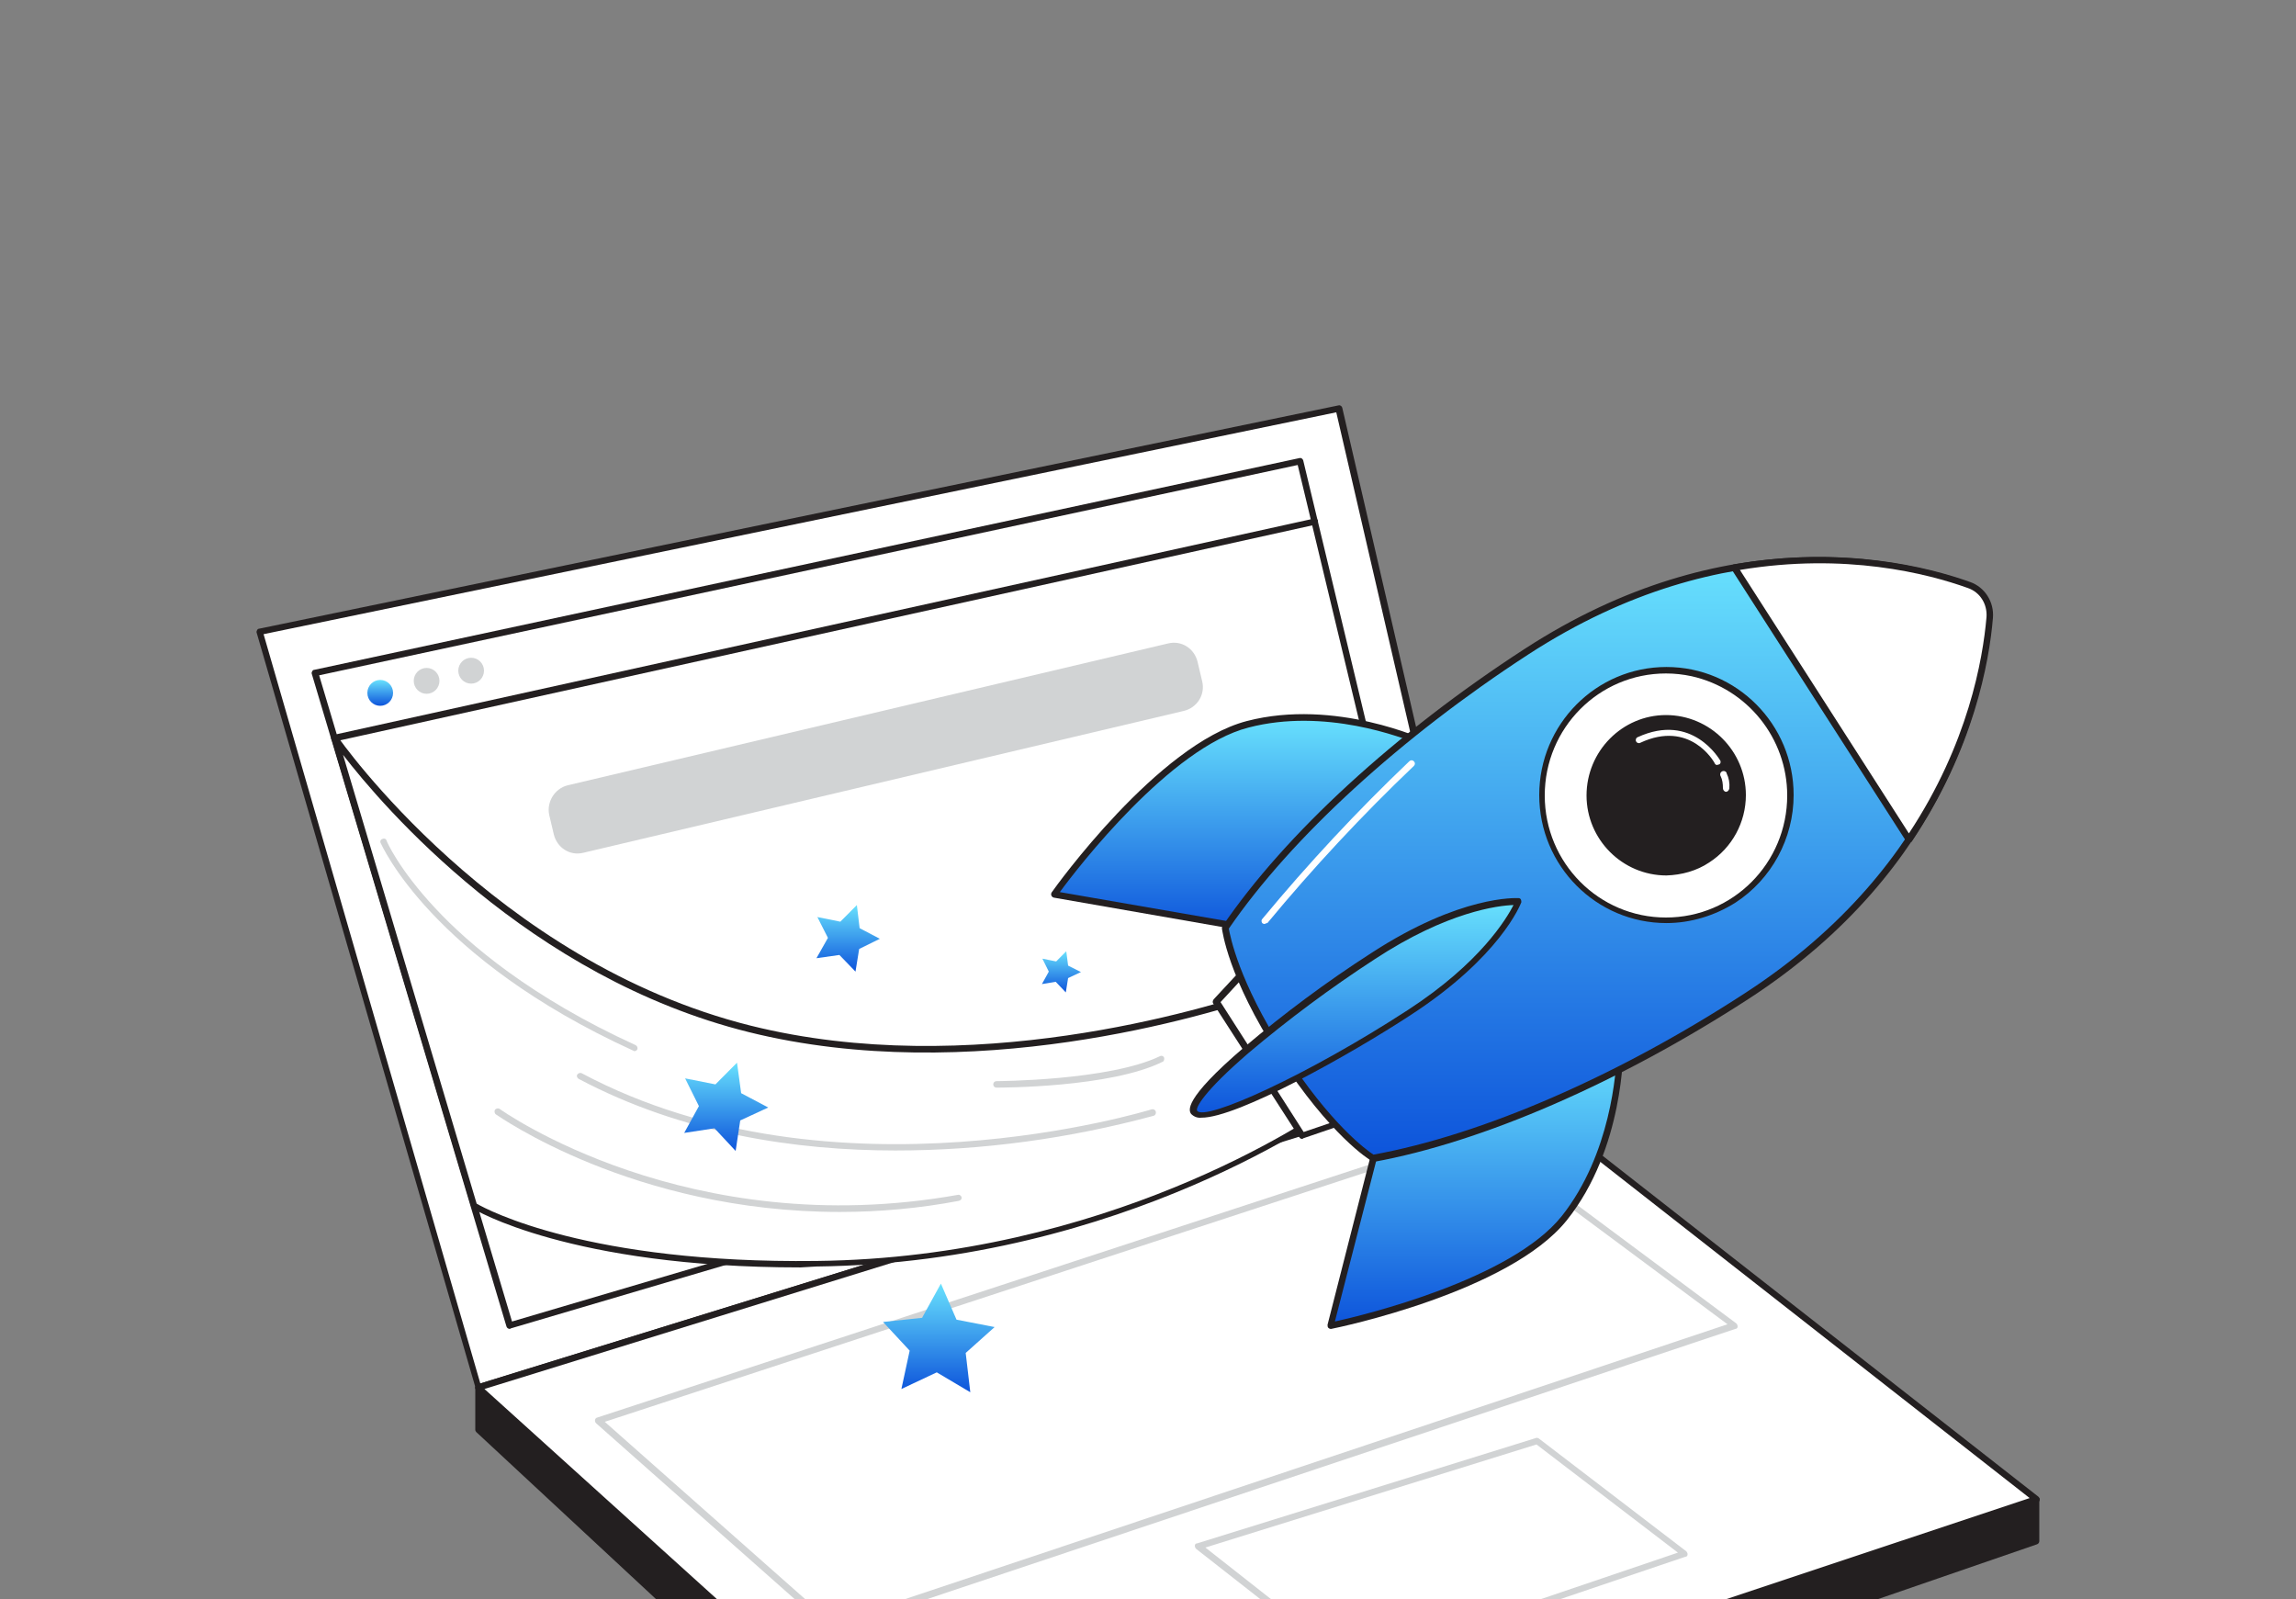 <svg width="458" height="319" viewBox="0 0 458 319" fill="none" xmlns="http://www.w3.org/2000/svg">
<rect x="0" y="0" width="458" height="319" fill="#808080" stroke="none"/>
<path d="M95.447 276.784V285.174L196.94 379.495L406.246 307.302V299.097L95.447 276.784Z" fill="#231F20"/>
<path d="M196.94 380.14C196.757 380.14 196.665 380.048 196.482 379.956L94.989 285.635C94.898 285.543 94.806 285.359 94.806 285.174V276.876C94.806 276.692 94.898 276.508 94.989 276.415C95.081 276.323 95.264 276.231 95.447 276.231L406.246 298.543C406.613 298.543 406.887 298.82 406.796 299.189V307.395C406.796 307.671 406.613 307.948 406.338 308.04L197.123 380.14C197.123 380.14 197.032 380.14 196.94 380.14ZM95.997 284.898L197.123 378.757L405.605 306.934V299.65L96.089 277.522V284.898H95.997Z" fill="#231F20"/>
<path d="M95.447 276.785L51.754 126.037L267.014 81.505L297.7 214.181L95.447 276.785Z" fill="white"/>
<path d="M95.447 277.43C95.356 277.43 95.264 277.43 95.172 277.338C94.989 277.245 94.898 277.153 94.898 276.969L51.204 126.222C51.113 126.037 51.204 125.853 51.296 125.669C51.388 125.484 51.571 125.392 51.754 125.392L267.014 80.859C267.38 80.767 267.655 81.044 267.747 81.32L298.433 213.996C298.524 214.365 298.341 214.642 297.975 214.734L95.63 277.338L95.447 277.43ZM52.578 126.498L95.814 275.955L296.967 213.72L266.556 82.242L52.578 126.498Z" fill="#231F20"/>
<path d="M297.7 214.181L95.447 276.784L197.123 368.708L406.246 299.097L297.7 214.181Z" fill="white"/>
<path d="M197.123 369.353C196.94 369.353 196.848 369.261 196.665 369.169L94.989 277.245C94.806 277.061 94.714 276.877 94.806 276.6C94.898 276.416 94.989 276.231 95.264 276.139L297.517 213.535C297.7 213.443 297.975 213.535 298.066 213.627L406.612 298.544C406.796 298.728 406.887 298.912 406.887 299.189C406.796 299.466 406.704 299.65 406.429 299.65L197.306 369.261C197.215 369.353 197.215 369.353 197.123 369.353ZM96.638 277.061L197.215 367.97L404.872 298.82L297.608 214.826L96.638 277.061Z" fill="#231F20"/>
<path d="M294.403 225.982L119.355 283.423L165.888 324.636L345.973 264.43L294.403 225.982Z" fill="white"/>
<path d="M165.888 325.281C165.705 325.281 165.613 325.189 165.43 325.097L118.897 283.884C118.622 283.607 118.622 283.238 118.805 282.962C118.897 282.869 118.989 282.777 119.08 282.777L294.128 225.429C294.311 225.337 294.494 225.429 294.677 225.521L346.34 263.968C346.523 264.153 346.615 264.337 346.615 264.614C346.615 264.89 346.431 265.075 346.157 265.075L166.071 325.281C166.071 325.189 165.979 325.189 165.888 325.281ZM120.637 283.607L166.071 323.806L344.599 264.153L294.219 226.72L120.637 283.607Z" fill="#D1D3D4"/>
<path d="M306.585 287.387L239.076 308.409L269.579 332.381L336.081 309.884L306.585 287.387Z" fill="white"/>
<path d="M269.579 333.026C269.396 333.026 269.304 332.934 269.212 332.934L238.618 308.962C238.435 308.778 238.343 308.593 238.343 308.317C238.343 308.04 238.526 307.856 238.801 307.856L306.402 286.834C306.585 286.742 306.768 286.834 306.952 286.926L336.355 309.423C336.538 309.607 336.63 309.792 336.63 310.068C336.63 310.345 336.447 310.529 336.172 310.529L269.762 333.026C269.762 333.026 269.67 333.026 269.579 333.026ZM240.45 308.685L269.762 331.735L334.706 309.7L306.494 288.125L240.45 308.685Z" fill="#D1D3D4"/>
<path d="M101.676 264.43L62.838 134.243L259.32 92.016L287.533 209.571L101.676 264.43Z" fill="white"/>
<path d="M101.676 265.075C101.401 265.075 101.127 264.891 101.035 264.614L62.197 134.428C62.105 134.243 62.197 134.059 62.288 133.874C62.38 133.69 62.563 133.598 62.746 133.598L259.228 91.37C259.595 91.278 259.869 91.555 259.961 91.831L288.174 209.386C288.265 209.755 288.082 210.032 287.716 210.124L101.859 264.983C101.768 265.075 101.768 265.075 101.676 265.075ZM63.662 134.704L102.134 263.6L286.8 209.11L258.862 92.753L63.662 134.704Z" fill="#231F20"/>
<path d="M66.685 147.889C66.319 147.889 66.044 147.612 66.044 147.243C66.044 146.967 66.227 146.69 66.502 146.598L262.068 103.448C262.434 103.356 262.801 103.541 262.892 103.817C262.984 104.186 262.801 104.555 262.526 104.647H262.434L66.868 147.889H66.685Z" fill="#231F20"/>
<path d="M75.845 140.789C77.262 140.789 78.41 139.633 78.41 138.208C78.41 136.782 77.262 135.626 75.845 135.626C74.429 135.626 73.28 136.782 73.28 138.208C73.28 139.633 74.429 140.789 75.845 140.789Z" fill="url(#paint0_linear_597_1268)"/>
<path d="M85.097 138.392C86.513 138.392 87.661 137.236 87.661 135.811C87.661 134.385 86.513 133.229 85.097 133.229C83.68 133.229 82.532 134.385 82.532 135.811C82.532 137.236 83.68 138.392 85.097 138.392Z" fill="#D1D3D4"/>
<path d="M93.982 136.364C95.398 136.364 96.547 135.208 96.547 133.782C96.547 132.357 95.398 131.201 93.982 131.201C92.565 131.201 91.417 132.357 91.417 133.782C91.417 135.208 92.565 136.364 93.982 136.364Z" fill="#D1D3D4"/>
<path d="M113.218 156.648L233.031 128.342C235.687 127.697 238.252 129.357 238.893 132.03L239.809 135.903C240.45 138.577 238.802 141.158 236.145 141.804L116.332 170.109C113.676 170.754 111.111 169.095 110.47 166.421L109.554 162.549C109.004 159.967 110.653 157.293 113.218 156.648Z" fill="#D1D3D4"/>
<path d="M256.388 196.386C256.388 196.386 201.428 218.145 149.583 205.237C97.737 192.329 66.776 147.243 66.776 147.243L94.531 240.457C94.531 240.457 114.225 252.72 162.865 252.075C224.97 251.337 266.831 220.173 266.831 220.173L252.633 195.74" fill="white"/>
<path d="M159.659 252.812C113.676 252.812 94.44 241.195 94.256 241.011C94.165 240.919 93.982 240.826 93.982 240.642L66.135 147.428C66.044 147.059 66.227 146.69 66.593 146.598C66.868 146.506 67.143 146.598 67.326 146.875C67.601 147.336 98.745 191.868 149.766 204.592C193.459 215.471 239.809 201.457 252.724 197.031L252.175 196.109C251.992 195.833 252.083 195.372 252.358 195.187C252.633 195.003 253.091 195.095 253.274 195.372L253.915 196.478C255.381 195.925 256.114 195.648 256.205 195.648C256.572 195.556 256.938 195.648 257.03 196.017C257.121 196.386 257.03 196.755 256.663 196.847C256.572 196.847 255.839 197.124 254.556 197.585L267.38 219.805C267.564 220.081 267.472 220.45 267.197 220.635C266.739 220.911 224.42 251.89 162.865 252.628L159.659 252.812ZM95.081 240.089C97.279 241.38 117.523 252.075 162.865 251.522C220.573 250.876 261.243 223.493 266.006 220.081L253.274 198.23C240.542 202.656 193.642 216.854 149.4 205.883C105.523 195.003 76.303 160.797 68.425 150.563L95.081 240.089Z" fill="#231F20"/>
<path d="M178.62 229.486C158.834 229.486 136.118 226.167 115.416 215.195C115.141 215.01 114.958 214.642 115.141 214.365C115.324 214.088 115.691 213.904 116.057 214.088C166.254 240.826 229.092 221.464 229.733 221.28C230.099 221.188 230.466 221.372 230.557 221.741C230.649 222.11 230.466 222.479 230.099 222.571C213.336 227.089 196.024 229.486 178.62 229.486Z" fill="#D1D3D4"/>
<path d="M167.536 241.748C126.225 241.748 99.294 222.479 98.928 222.294C98.653 222.11 98.561 221.649 98.745 221.372C98.928 221.096 99.386 221.003 99.661 221.188C100.027 221.464 137.217 247.926 191.078 238.337C191.444 238.245 191.719 238.521 191.81 238.798C191.902 239.167 191.627 239.443 191.261 239.536C183.475 241.011 175.506 241.748 167.536 241.748Z" fill="#D1D3D4"/>
<path d="M126.591 209.663C126.499 209.663 126.408 209.663 126.316 209.57C85.921 191.13 76.119 168.449 75.936 168.173C75.753 167.804 75.936 167.435 76.302 167.343C76.669 167.158 77.035 167.343 77.127 167.712C77.127 167.804 79.508 173.336 86.837 181.173C93.523 188.364 105.981 198.967 126.774 208.464C127.141 208.648 127.232 209.017 127.141 209.294C127.049 209.478 126.866 209.663 126.591 209.663Z" fill="#D1D3D4"/>
<path d="M198.772 216.946C198.406 216.946 198.131 216.67 198.131 216.301C198.131 215.932 198.406 215.656 198.772 215.656C198.955 215.656 221.214 215.563 231.382 210.677C231.748 210.492 232.114 210.677 232.206 210.953C232.298 211.23 232.206 211.691 231.931 211.783C221.58 216.946 199.688 216.946 198.772 216.946Z" fill="#D1D3D4"/>
<path d="M242.648 199.797L259.778 226.535L274.708 221.464L253.366 188.272L242.648 199.797Z" fill="white"/>
<path d="M259.777 227.181C259.594 227.181 259.319 227.089 259.228 226.904L242.007 200.166C241.824 199.89 241.915 199.613 242.099 199.336L252.816 187.811C252.907 187.627 253.182 187.627 253.365 187.627C253.549 187.627 253.732 187.719 253.823 187.904L275.075 221.096C275.258 221.372 275.166 221.833 274.8 222.018H274.708L259.869 227.089C259.961 227.181 259.869 227.181 259.777 227.181ZM243.473 199.89L260.052 225.798L273.609 221.188L253.182 189.379L243.473 199.89Z" fill="#231F20"/>
<path d="M323.165 208.925C323.165 208.925 323.439 228.656 312.081 242.947C300.723 257.238 265.457 264.337 265.457 264.337L276.54 220.911L323.165 208.925Z" fill="url(#paint1_linear_597_1268)"/>
<path d="M265.457 265.075C265.273 265.075 265.09 264.983 264.999 264.891C264.815 264.706 264.815 264.522 264.815 264.245L275.899 220.819C275.991 220.635 276.174 220.45 276.357 220.358L322.981 208.372C323.165 208.372 323.348 208.372 323.531 208.464C323.714 208.556 323.806 208.741 323.806 209.017C323.806 209.202 323.989 229.117 312.539 243.408C301.089 257.699 267.014 264.798 265.548 265.075H265.457ZM277.09 221.557L266.281 263.6C272.143 262.309 301.455 255.21 311.531 242.578C321.333 230.223 322.432 213.627 322.523 209.847L277.09 221.557Z" fill="#231F20"/>
<path d="M284.235 148.258C284.235 148.258 266.556 139.867 248.877 144.477C231.198 149.087 210.313 178.407 210.313 178.407L254.19 186.06L284.235 148.258Z" fill="url(#paint2_linear_597_1268)"/>
<path d="M254.19 186.705H254.098L210.222 179.052C209.856 178.96 209.672 178.684 209.672 178.315C209.672 178.223 209.764 178.13 209.764 178.038C210.588 176.84 231.015 148.442 248.694 143.832C266.373 139.222 284.326 147.612 284.51 147.704C284.693 147.797 284.784 147.981 284.876 148.165C284.968 148.35 284.876 148.534 284.784 148.719L254.648 186.521C254.556 186.705 254.373 186.797 254.19 186.705ZM211.413 177.946L253.915 185.322L283.227 148.534C279.655 147.059 264.266 141.158 249.06 145.123C233.488 149.087 214.985 173.059 211.413 177.946Z" fill="#231F20"/>
<path d="M244.48 185.045C256.572 167.251 277.823 147.243 304.57 129.91C345.149 103.541 380.69 112.392 392.689 116.633C395.346 117.555 397.086 120.229 396.811 123.087C395.712 135.903 389.025 172.137 348.538 198.507C321.791 215.932 294.952 227.089 273.884 230.869C273.884 230.869 265.915 226.167 255.656 210.216C245.396 194.265 244.48 185.045 244.48 185.045Z" fill="url(#paint3_linear_597_1268)"/>
<path d="M273.884 231.606C273.792 231.606 273.701 231.606 273.518 231.514C273.151 231.33 265.365 226.535 255.106 210.677C244.847 194.818 243.839 185.598 243.748 185.23C243.748 185.045 243.748 184.953 243.839 184.769C256.388 166.329 278.372 146.137 304.112 129.449C344.416 103.264 379.59 111.377 392.781 116.172C395.712 117.186 397.636 120.136 397.361 123.363C396.17 137.47 389.117 173.059 348.813 199.244C323.073 215.932 295.776 227.826 273.884 231.791V231.606ZM245.122 185.23C245.396 186.705 247.045 195.648 256.205 209.939C265.365 224.23 272.693 229.486 273.976 230.315C295.685 226.351 322.707 214.641 348.172 198.045C388.018 172.137 394.979 137.009 396.17 123.179C396.353 120.597 394.888 118.2 392.414 117.37C379.316 112.76 344.691 104.647 304.845 130.555C279.472 147.059 257.671 166.974 245.122 185.23Z" fill="#231F20"/>
<path d="M396.811 123.179C395.254 139.038 389.666 154.251 380.69 167.435L345.973 113.222C361.545 110.363 377.667 111.562 392.689 116.633C395.346 117.647 397.086 120.321 396.811 123.179Z" fill="white"/>
<path d="M380.781 168.081C380.598 168.081 380.323 167.988 380.232 167.804L345.424 113.59C345.332 113.406 345.332 113.222 345.424 112.945C345.515 112.761 345.698 112.576 345.882 112.576C367.682 108.796 384.72 113.129 392.964 116.08C395.895 117.094 397.819 120.044 397.544 123.271C396.811 132.03 393.697 149.456 381.331 167.896C381.148 167.988 380.964 168.081 380.781 168.081ZM347.072 113.683L380.781 166.237C392.598 148.35 395.529 131.569 396.262 123.087C396.445 120.505 394.979 118.108 392.506 117.278C384.537 114.42 368.14 110.179 347.072 113.683Z" fill="#231F20"/>
<path d="M332.325 183.478C345.984 183.478 357.057 172.333 357.057 158.584C357.057 144.835 345.984 133.69 332.325 133.69C318.666 133.69 307.593 144.835 307.593 158.584C307.593 172.333 318.666 183.478 332.325 183.478Z" fill="white"/>
<path d="M332.416 184.123C318.401 184.123 307.043 172.69 307.043 158.584C307.043 144.477 318.401 133.044 332.416 133.044C346.431 133.044 357.789 144.477 357.789 158.584C357.789 167.251 353.393 175.364 346.156 180.066C342.034 182.648 337.271 184.123 332.416 184.123ZM332.325 134.335C318.951 134.335 308.142 145.215 308.142 158.676C308.142 172.137 318.951 183.017 332.325 183.017C345.698 183.017 356.507 172.137 356.507 158.676C356.507 147.243 348.538 137.378 337.454 134.888C335.714 134.52 334.065 134.335 332.325 134.335Z" fill="#231F20"/>
<path d="M332.325 173.981C340.773 173.981 347.622 167.088 347.622 158.584C347.622 150.08 340.773 143.187 332.325 143.187C323.876 143.187 317.027 150.08 317.027 158.584C317.027 167.088 323.876 173.981 332.325 173.981Z" fill="#231F20"/>
<path d="M332.416 174.627C323.623 174.627 316.478 167.435 316.478 158.676C316.478 149.825 323.623 142.633 332.325 142.633C341.118 142.633 348.263 149.825 348.263 158.584C348.263 164.024 345.515 169.095 340.935 172.045C338.462 173.705 335.439 174.534 332.416 174.627ZM332.325 143.832C329.485 143.832 326.737 144.662 324.447 146.229C317.669 150.655 315.654 159.782 320.05 166.605C324.447 173.428 333.516 175.457 340.294 171.031C347.072 166.605 349.088 157.477 344.691 150.655C341.943 146.413 337.363 143.832 332.325 143.832Z" fill="#231F20"/>
<path d="M342.584 152.591C342.309 152.591 342.126 152.499 342.034 152.222C341.851 151.853 337.088 143.555 327.195 148.165C326.92 148.35 326.462 148.165 326.371 147.889C326.187 147.612 326.371 147.151 326.645 147.059C337.637 141.988 343.042 151.577 343.133 151.669C343.317 151.946 343.225 152.407 342.859 152.499C342.767 152.499 342.675 152.499 342.584 152.591Z" fill="white"/>
<path d="M344.325 157.939C343.958 157.939 343.683 157.57 343.683 157.201C343.683 156.371 343.592 155.541 343.225 154.804C343.042 154.527 343.134 154.066 343.5 153.882C343.775 153.697 344.233 153.79 344.416 154.158V154.251C344.874 155.173 345.057 156.187 344.966 157.293C344.874 157.662 344.599 157.939 344.325 157.939Z" fill="white"/>
<path d="M252.266 184.308C252.083 184.308 251.992 184.216 251.9 184.216C251.625 184.031 251.534 183.57 251.808 183.294C260.968 172.23 270.77 161.719 281.121 151.853C281.395 151.577 281.762 151.577 282.037 151.853C282.311 152.13 282.311 152.499 282.037 152.775C271.686 162.641 261.976 173.059 252.816 184.123C252.633 184.123 252.45 184.216 252.266 184.308Z" fill="white"/>
<path d="M281.029 202.01C263.167 213.627 240.175 224.968 238.16 221.925C236.145 218.883 255.93 202.379 273.792 190.762C291.654 179.144 302.829 179.882 302.829 179.882C302.829 179.882 298.891 190.393 281.029 202.01Z" fill="url(#paint4_linear_597_1268)"/>
<path d="M239.626 222.94C238.893 223.032 238.16 222.755 237.611 222.202C237.153 221.557 235.87 219.436 248.145 208.925C256.205 202.102 264.633 195.833 273.518 190.116C291.38 178.499 302.463 179.145 302.921 179.145C303.105 179.145 303.288 179.237 303.379 179.421C303.471 179.606 303.471 179.79 303.471 179.974C303.288 180.435 299.257 190.854 281.395 202.471C269.579 210.216 246.771 223.032 239.626 222.94ZM301.914 180.528C298.891 180.62 288.723 181.818 274.251 191.315C265.457 197.031 257.03 203.301 249.061 210.032C240.084 217.776 238.435 221.003 238.801 221.557C240.267 223.769 260.877 214.457 280.846 201.457C295.319 192.053 300.54 183.201 301.914 180.528Z" fill="#231F20"/>
<path d="M170.651 193.805L167.445 190.485L162.865 191.131L165.155 187.074L163.048 182.925L167.628 183.847L170.926 180.528L171.475 185.138L175.506 187.258L171.384 189.287L170.651 193.805Z" fill="url(#paint5_linear_597_1268)"/>
<path d="M212.604 197.954L210.588 195.833L207.84 196.294L209.214 193.805L207.932 191.223L210.68 191.776L212.695 189.748L213.062 192.606L215.626 193.897L213.062 195.096L212.604 197.954Z" fill="url(#paint6_linear_597_1268)"/>
<path d="M193.55 277.707L186.864 273.742L179.81 277.061L181.459 269.409L176.146 263.692L183.932 262.862L187.688 256.04L190.802 263.231L198.405 264.706L192.634 269.87L193.55 277.707Z" fill="url(#paint7_linear_597_1268)"/>
<path d="M146.743 229.578L142.529 225.061L136.484 225.983L139.415 220.635L136.667 215.103L142.713 216.302L147.018 211.968L147.842 218.053L153.247 220.912L147.659 223.493L146.743 229.578Z" fill="url(#paint8_linear_597_1268)"/>
<defs>
<linearGradient id="paint0_linear_597_1268" x1="75.845" y1="135.626" x2="75.845" y2="140.789" gradientUnits="userSpaceOnUse">
<stop stop-color="#68E1FD"/>
<stop offset="1" stop-color="#0D54DB"/>
</linearGradient>
<linearGradient id="paint1_linear_597_1268" x1="294.311" y1="208.925" x2="294.311" y2="264.337" gradientUnits="userSpaceOnUse">
<stop stop-color="#68E1FD"/>
<stop offset="1" stop-color="#0D54DB"/>
</linearGradient>
<linearGradient id="paint2_linear_597_1268" x1="247.274" y1="143.094" x2="247.274" y2="186.06" gradientUnits="userSpaceOnUse">
<stop stop-color="#68E1FD"/>
<stop offset="1" stop-color="#0D54DB"/>
</linearGradient>
<linearGradient id="paint3_linear_597_1268" x1="320.66" y1="111.73" x2="320.66" y2="230.869" gradientUnits="userSpaceOnUse">
<stop stop-color="#68E1FD"/>
<stop offset="1" stop-color="#0D54DB"/>
</linearGradient>
<linearGradient id="paint4_linear_597_1268" x1="270.423" y1="179.873" x2="270.423" y2="222.426" gradientUnits="userSpaceOnUse">
<stop stop-color="#68E1FD"/>
<stop offset="1" stop-color="#0D54DB"/>
</linearGradient>
<linearGradient id="paint5_linear_597_1268" x1="169.185" y1="180.528" x2="169.185" y2="193.805" gradientUnits="userSpaceOnUse">
<stop stop-color="#68E1FD"/>
<stop offset="1" stop-color="#0D54DB"/>
</linearGradient>
<linearGradient id="paint6_linear_597_1268" x1="211.733" y1="189.748" x2="211.733" y2="197.954" gradientUnits="userSpaceOnUse">
<stop stop-color="#68E1FD"/>
<stop offset="1" stop-color="#0D54DB"/>
</linearGradient>
<linearGradient id="paint7_linear_597_1268" x1="187.276" y1="256.04" x2="187.276" y2="277.707" gradientUnits="userSpaceOnUse">
<stop stop-color="#68E1FD"/>
<stop offset="1" stop-color="#0D54DB"/>
</linearGradient>
<linearGradient id="paint8_linear_597_1268" x1="144.865" y1="211.968" x2="144.865" y2="229.578" gradientUnits="userSpaceOnUse">
<stop stop-color="#68E1FD"/>
<stop offset="1" stop-color="#0D54DB"/>
</linearGradient>
</defs>
</svg>

